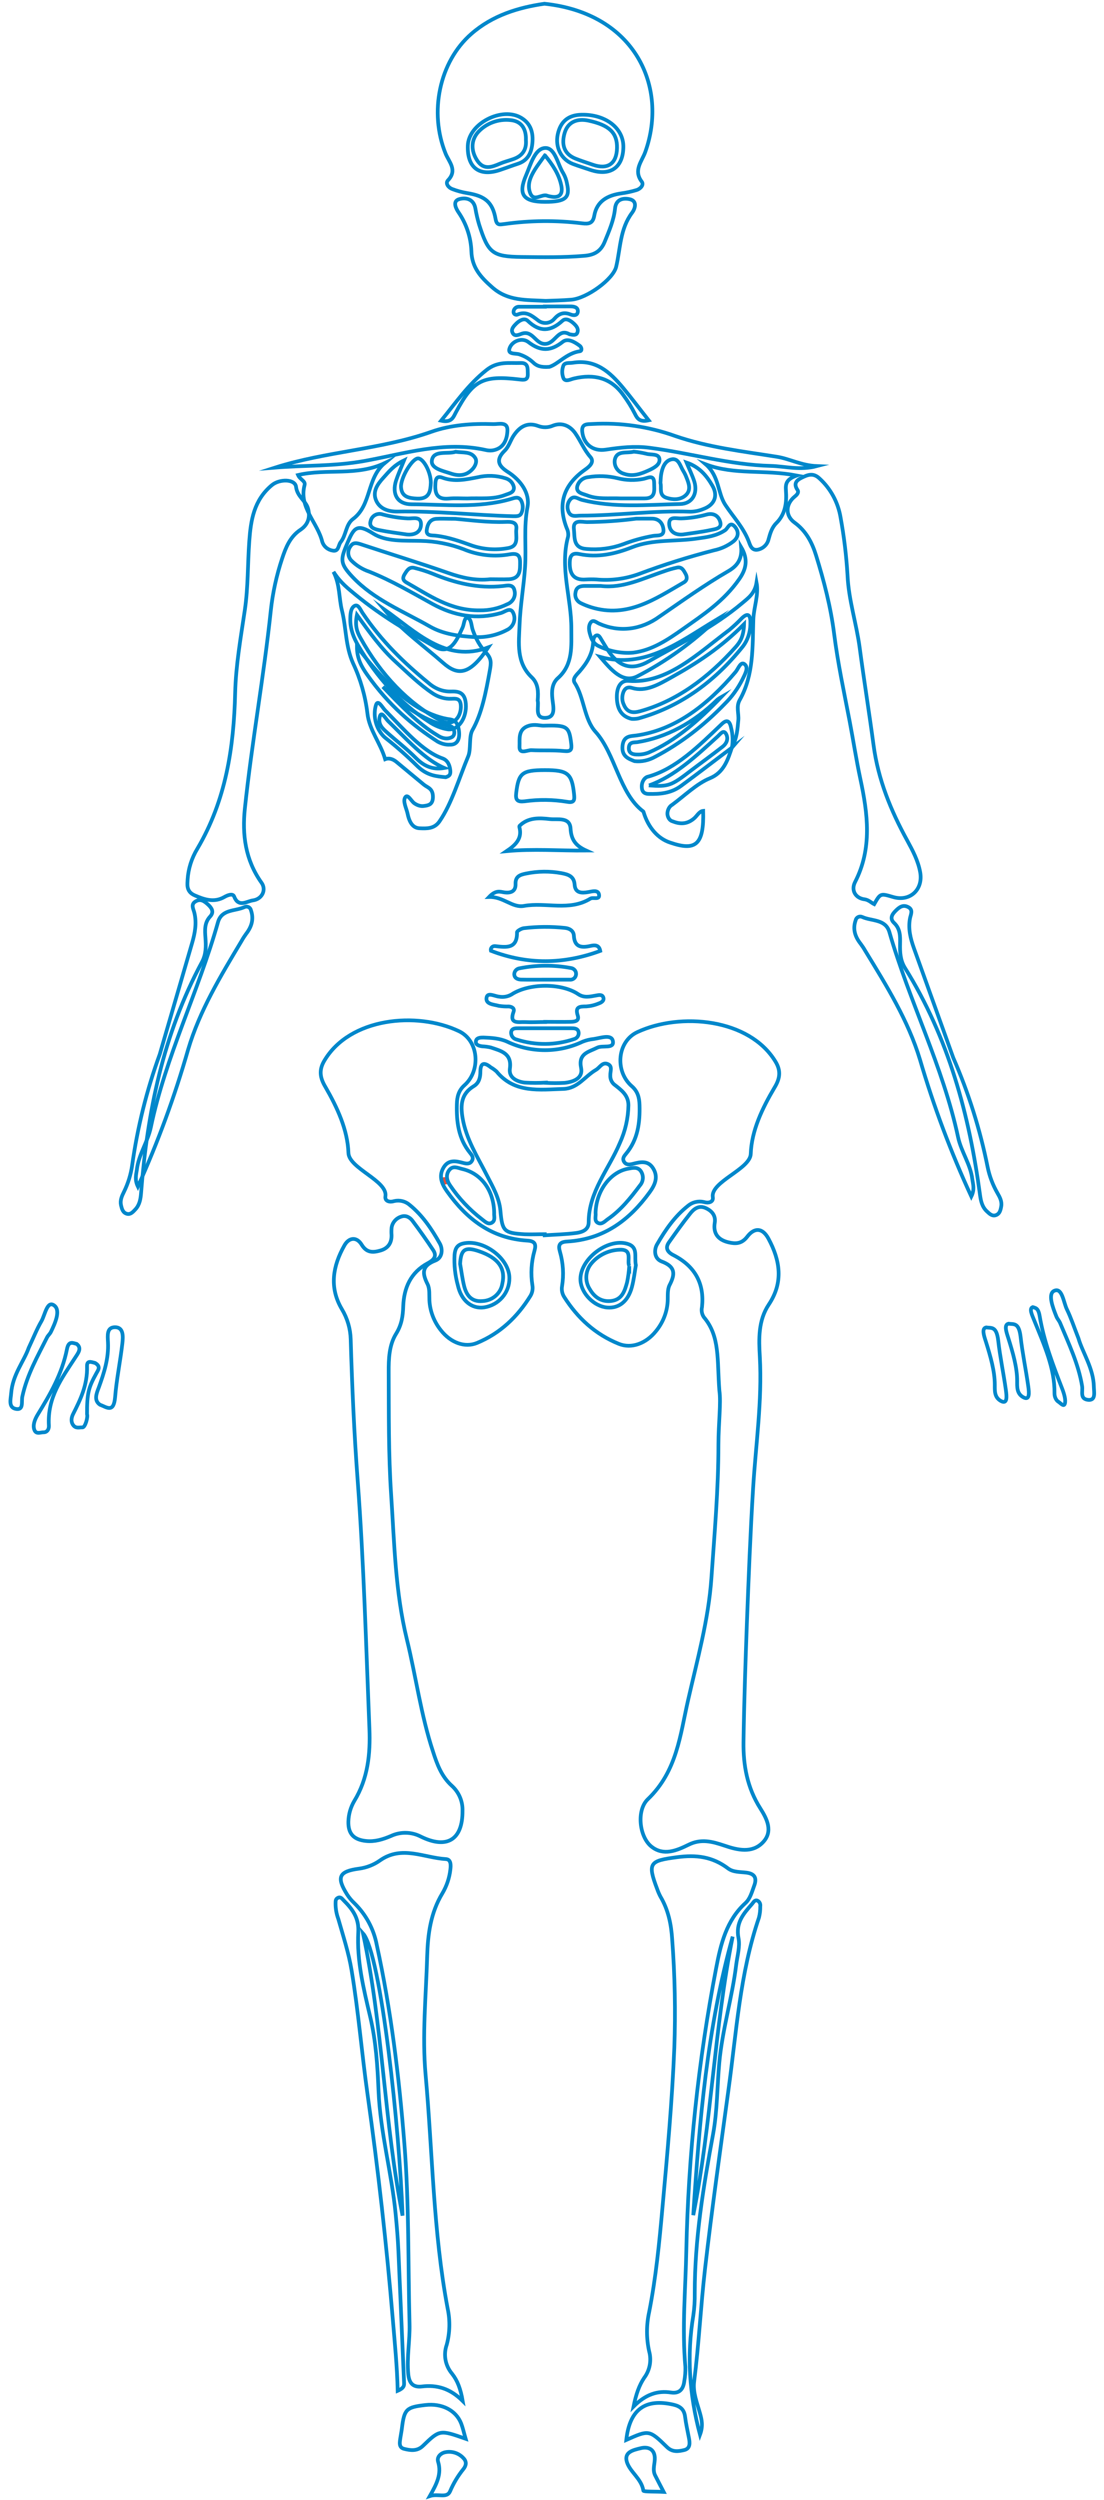 <svg width="296" height="670" viewBox="0 0 296 670" fill="none" xmlns="http://www.w3.org/2000/svg">
<path d="M146.096 54.1C140.289 54.1 138.808 52.144 141.064 46.947C142.268 44.158 143.365 39.847 146.104 39.667C148.843 39.487 149.479 44.008 151.037 46.46C151.53 47.33 151.867 48.276 152.034 49.257C152.886 53.073 151.574 54.1 146.096 54.1ZM146.096 41.639C145.13 43.011 144.217 44.173 143.45 45.388C142.238 47.33 141.279 49.459 142.138 51.709C143.12 54.28 145.275 51.836 146.741 52.458C146.989 52.548 147.246 52.614 147.508 52.653C150.3 53.238 150.983 51.799 150.446 49.527C149.817 46.648 148.183 44.158 146.119 41.646L146.096 41.639Z" stroke="#0087CB" stroke-miterlimit="10"/>
<path d="M119.83 315.754C119.748 315.705 119.666 315.665 119.576 315.617C119.1 315.36 118.526 315.521 118.31 316.075C118.116 316.565 118.355 317.264 118.891 317.377C118.988 317.393 119.077 317.417 119.174 317.433C119.591 317.513 120.016 317.345 120.18 316.903C120.329 316.501 120.217 315.962 119.83 315.754Z" fill="#E64F3C"/>
<path d="M196.32 200.029C197.587 197.882 197.731 195.415 197.957 193.006C198.124 191.202 197.31 189.375 198.342 187.58C202.152 180.806 201.736 173.204 201.982 165.996C202.102 162.699 203.467 159.481 202.844 156.117C202.379 159.044 200.67 160.232 199.017 161.623C191.087 168.273 182.431 172.409 173.972 177.223C169.657 179.698 166.3 178.854 163.449 174.932C162.668 173.858 162.006 172.638 161.283 171.496C160.897 170.881 160.563 170.02 159.788 170.343C159.173 170.617 159.087 171.444 159.04 172.164C158.822 175.461 157.254 177.782 155.416 179.929C154.673 180.794 153.332 181.874 154.102 183.043C156.62 186.886 156.592 192.729 159.659 196.119C165.019 202.038 166.04 212.675 172.466 217.473C172.541 217.53 172.568 217.702 172.61 217.833C173.224 219.817 174.174 221.558 175.393 222.937C176.613 224.316 178.075 225.3 179.678 225.821C186.592 228.206 188.771 226.349 188.531 217.322C187.435 217.428 186.841 218.768 186.007 219.414C184.102 220.996 182.221 220.87 180.341 220.13C179.971 220.04 179.642 219.805 179.393 219.454C179.144 219.104 178.988 218.654 178.944 218.161C178.936 217.658 179.054 217.147 179.279 216.706C179.504 216.265 179.825 215.916 180.194 215.712C183.553 213.255 186.791 210.03 190.318 208.587C194.023 207.072 195.145 203.748 196.351 199.965L196.32 200.029Z" stroke="#0087CB" stroke-miterlimit="10"/>
<path d="M192.874 372.676C193.354 375.964 192.623 381.555 192.622 387.14C192.621 399.136 191.565 411.089 190.732 423.046C189.951 434.147 186.927 444.916 184.466 455.751C182.364 464.945 181.534 474.697 173.692 482.209C170.615 485.149 171.385 492.253 174.629 494.876C177.872 497.499 181.454 495.963 184.591 494.42C187.973 492.725 191.001 493.567 194.161 494.619C197.753 495.854 201.652 496.76 204.513 493.802C207.374 490.844 205.622 487.452 203.853 484.664C200.33 479.107 199.259 473.095 199.345 466.87C199.498 456.281 199.866 445.689 200.249 435.103C200.715 423.009 201.18 410.915 201.921 398.829C202.642 387.094 204.371 375.418 203.721 363.613C203.458 358.922 203.258 353.941 206.123 349.632C210.107 343.661 209.166 337.805 206.046 331.991C204.486 329.081 202.316 328.845 200.308 331.491C198.862 333.356 197.259 333.415 195.325 332.958C192.374 332.267 191.195 330.431 191.633 327.71C191.941 325.799 190.881 324.518 189.179 323.763C187.303 322.925 185.945 324.079 184.962 325.356C183.006 327.811 181.185 330.365 179.387 332.911C178.343 334.358 178.812 335.491 180.497 336.359C186.487 339.402 188.881 344.164 188.216 350.311C187.999 351.235 188.174 352.198 188.706 353.004C193.093 358.172 192.239 364.398 192.874 372.676Z" stroke="#0087CB" stroke-miterlimit="10"/>
<path d="M93.407 488.23C93.337 491.426 94.801 493.043 98.088 493.398C100.486 493.667 102.663 492.975 104.812 492.072C106.065 491.481 107.443 491.187 108.834 491.212C110.225 491.238 111.59 491.584 112.819 492.221C119.88 495.697 124.059 493.036 124.005 485.326C124.048 484.075 123.817 482.83 123.327 481.675C122.837 480.519 122.1 479.479 121.164 478.625C118.389 476.132 117.201 472.885 116.116 469.499C112.856 459.653 111.54 449.401 109.094 439.388C105.976 426.649 105.733 413.577 104.872 400.613C104.144 389.701 104.263 378.67 104.212 367.701C104.196 364.217 104.313 360.513 106.194 357.471C107.676 355.081 108.026 352.773 108.112 350.089C108.294 345.21 110.057 341.041 114.71 338.547C116.209 337.743 117.263 336.733 116.142 335.046C114.385 332.385 112.545 329.777 110.621 327.223C109.959 326.301 108.85 325.615 107.588 326.06C106.918 326.265 106.32 326.649 105.863 327.169C105.405 327.689 105.106 328.325 105 329.003C104.934 329.681 104.927 330.363 104.98 331.043C105.022 333.085 104.083 334.549 102.042 335.143C100.002 335.737 98.321 335.807 96.977 333.602C95.632 331.397 93.57 331.623 92.355 333.764C89.225 339.3 88.224 345.061 91.662 350.871C93.135 353.323 93.949 356.1 94.028 358.943C94.398 371.611 94.957 384.244 95.906 396.899C97.553 419.001 98.153 441.203 99.048 463.333C99.319 470.057 98.654 476.688 94.978 482.701C93.992 484.388 93.453 486.288 93.407 488.23Z" stroke="#0087CB" stroke-miterlimit="10"/>
<path d="M145.981 1C139.154 1.982 132.104 4.052 126.373 9.075C117.774 16.573 114.997 30.13 119.469 41.159C120.374 43.409 122.729 45.591 120.113 48.32C119.346 49.137 120.213 50.284 121.256 50.667C122.552 51.163 123.896 51.528 125.269 51.754C129.987 52.504 132.081 54.153 132.871 58.682C133.186 60.474 133.991 60.182 135.172 60.047C142.103 59.066 149.137 59.003 156.085 59.859C157.849 60.069 158.961 59.904 159.33 57.82C160.005 53.913 162.889 52.339 166.618 51.821C168.001 51.633 169.365 51.334 170.699 50.929C171.765 50.592 172.701 49.505 172.057 48.68C169.755 45.621 172.103 43.274 173.016 40.702C179.191 23.366 170.361 3.587 145.981 1Z" stroke="#0087CB" stroke-miterlimit="10"/>
<path d="M105.686 321.906C106.405 321.738 107.155 321.742 107.872 321.917C108.589 322.092 109.252 322.433 109.806 322.911C113.304 325.738 115.751 329.419 117.899 333.236C118.758 334.735 118.666 337.097 116.71 337.847C113.081 339.242 113.143 341.206 114.631 344.153C115.26 345.405 115.061 347.085 115.137 348.569C115.304 351.465 116.375 354.242 118.206 356.525C120.822 359.869 124.627 361.278 127.903 359.921C134.109 357.349 138.719 352.948 142.187 347.355C142.72 346.491 142.919 345.47 142.747 344.475C142.26 341.377 142.451 338.214 143.307 335.193C143.775 333.543 143.483 332.614 141.443 332.501C131.815 331.939 125.11 326.72 119.855 319.305C118.498 317.385 117.554 315.316 118.866 313.014C120.178 310.712 122.18 311.132 124.236 311.687C125.11 311.919 126.062 312.031 126.583 311.034C127.013 310.232 126.522 309.595 126.039 309.002C122.893 305.148 122.364 300.62 122.494 295.911C122.54 293.976 122.947 292.274 124.52 290.872C129.007 286.883 128.355 278.875 123.039 276.364C111.839 271.025 93.727 272.682 86.915 284.356C85.481 286.816 85.787 288.855 87.237 291.292C90.428 296.818 93.213 302.817 93.42 309.002C93.566 313.156 103.983 316.463 103.339 320.617C103.116 322.004 104.566 322.281 105.686 321.906Z" stroke="#0087CB" stroke-miterlimit="10"/>
<path d="M188.708 322.148C187.971 321.98 187.202 321.984 186.467 322.159C185.731 322.333 185.051 322.675 184.483 323.153C180.894 325.98 178.384 329.662 176.181 333.479C175.299 334.979 175.394 337.341 177.401 338.091C181.123 339.486 181.06 341.451 179.533 344.398C178.888 345.65 179.092 347.33 179.014 348.815C178.843 351.711 177.744 354.488 175.866 356.771C173.183 360.116 169.28 361.526 165.92 360.169C159.554 357.596 154.824 353.194 151.268 347.6C150.721 346.737 150.517 345.715 150.693 344.72C151.192 341.622 150.997 338.458 150.119 335.437C149.639 333.787 149.938 332.857 152.031 332.744C161.906 332.182 168.784 326.963 174.174 319.546C175.567 317.626 176.535 315.557 175.189 313.254C173.844 310.952 171.79 311.372 169.681 311.927C168.784 312.159 167.808 312.272 167.273 311.275C166.832 310.472 167.336 309.835 167.832 309.242C171.058 305.388 171.601 300.858 171.467 296.149C171.42 294.214 171.003 292.512 169.39 291.11C164.787 287.12 165.455 279.111 170.909 276.599C182.397 271.259 200.975 272.917 207.963 284.593C209.434 287.053 209.12 289.092 207.632 291.53C204.359 297.056 201.502 303.056 201.29 309.242C201.14 313.397 190.455 316.704 191.116 320.858C191.344 322.246 189.857 322.523 188.708 322.148Z" stroke="#0087CB" stroke-miterlimit="10"/>
<path d="M169.863 644.976C173.092 641.718 176.274 640.666 179.874 641.213C182.178 641.566 183.215 640.342 183.477 638.131C183.702 636.889 183.796 635.626 183.76 634.363C182.83 623.924 183.808 613.488 184.015 603.078C184.551 577.68 187.227 552.38 192.011 527.477C193.238 521.029 194.763 514.686 199.832 510.074C201.111 508.914 201.579 507.127 202.18 505.468C203.08 503.165 202.179 502.126 200.064 501.88C198.395 501.677 196.575 501.792 195.199 500.755C191.007 497.588 186.664 497.054 181.487 497.752C174.247 498.721 173.507 499.209 176.194 506.271C176.438 506.982 176.738 507.67 177.09 508.33C179.172 511.848 179.966 515.709 180.224 519.812C180.95 529.458 181.141 539.141 180.796 548.812C180.214 563.152 178.915 577.399 177.616 591.662C176.775 601.03 175.868 610.411 174.045 619.667C173.286 623.12 173.286 626.709 174.043 630.162C174.378 631.373 174.433 632.651 174.202 633.889C173.971 635.127 173.462 636.289 172.717 637.278C171.376 639.29 170.546 641.627 169.863 644.976Z" stroke="#0087CB" stroke-miterlimit="10"/>
<path d="M124.054 643.487C123.497 640.247 122.661 638.018 121.182 636.152C120.293 635.087 119.697 633.817 119.45 632.464C119.203 631.111 119.314 629.718 119.772 628.418C120.623 625.256 120.711 621.944 120.028 618.743C116.12 598.046 116.002 577.017 114.116 556.14C113.157 545.544 114.224 534.94 114.531 524.334C114.705 518.396 115.445 512.654 118.624 507.41C119.777 505.456 120.502 503.288 120.751 501.046C120.889 499.924 120.96 498.34 119.561 498.257C113.697 497.923 107.763 494.501 101.92 498.593C100.26 499.779 98.324 500.544 96.287 500.818C90.858 501.531 90.141 503.102 93.078 507.766C93.626 508.61 94.276 509.386 95.014 510.078C98.106 513.102 100.192 516.969 100.998 521.171C104.852 538.787 107 556.62 108.422 574.554C109.7 590.624 109.391 606.736 109.803 622.83C109.927 627.327 109.021 631.784 109.468 636.34C109.699 638.584 110.617 639.887 113.081 639.605C117.127 639.116 120.638 640.089 124.054 643.487Z" stroke="#0087CB" stroke-miterlimit="10"/>
<path d="M50.3 235.749C50.276 236.855 49.8 238.915 52.172 239.953C54.739 241.081 57.416 241.999 60.176 240.395C61.011 239.908 62.425 239.367 62.767 240.257C63.961 243.327 66.109 241.55 67.816 241.308C68.379 241.236 68.911 241.036 69.362 240.727C69.814 240.418 70.17 240.009 70.4 239.538C70.629 239.068 70.723 238.55 70.674 238.034C70.625 237.517 70.433 237.018 70.118 236.582C65.742 230.422 64.92 223.671 65.652 216.7C67.522 198.922 70.742 181.307 72.619 163.523C73.13 158.831 74.142 154.204 75.64 149.705C76.609 146.765 77.753 143.842 80.562 141.982C82.893 140.417 83.155 138.208 82.562 136.205C81.969 134.202 79.692 133.119 79.374 130.472C79.118 128.358 74.965 128.295 72.886 130.031C68.043 134.052 67.238 139.47 66.839 145.014C66.39 151.175 66.546 157.362 65.642 163.5C64.551 170.882 63.23 178.297 63.048 185.732C62.69 200.355 60.575 214.474 52.916 227.463C51.372 230.003 50.478 232.834 50.3 235.749V235.749Z" stroke="#0087CB" stroke-miterlimit="10"/>
<path d="M234.383 242.328C236.05 239.406 236.05 239.406 239.416 240.398C243.921 241.754 247.551 238.473 246.721 233.788C246.168 230.686 244.71 227.957 243.239 225.253C238.849 217.265 235.442 208.932 234.22 199.759C233.059 191.05 231.658 182.375 230.499 173.636C229.629 167.097 227.523 160.776 227.233 154.166C226.927 148.985 226.308 143.826 225.377 138.717C224.706 134.641 222.687 130.917 219.667 128.186C217.968 126.612 216.461 127.293 214.902 128.061C213.568 128.724 212.683 129.589 213.82 131.317C214.253 131.964 213.706 132.581 213.119 133.046C210.619 135.057 210.466 138.199 213.043 140.066C216.102 142.283 217.732 145.4 218.798 148.852C220.923 155.715 222.737 162.683 223.635 169.818C224.632 177.757 226.322 185.566 227.823 193.397C228.794 198.492 229.577 203.626 230.662 208.699C232.676 218.104 233.888 227.411 229.256 236.396C228.109 238.631 229.384 240.788 231.914 241.044C232.97 241.239 233.572 241.928 234.383 242.328Z" stroke="#0087CB" stroke-miterlimit="10"/>
<path d="M146.051 330.777V331.069C148.843 330.882 151.659 330.814 154.428 330.462C156.085 330.252 157.842 329.637 157.834 327.553C157.834 319.41 163.25 313.352 166.188 306.341C167.645 303.155 168.428 299.715 168.49 296.226C168.49 293.437 166.495 292.087 164.608 290.595C164.281 290.294 164.024 289.926 163.856 289.519C163.688 289.111 163.612 288.672 163.634 288.233C163.572 287.176 164.316 285.789 162.982 285.189C161.509 284.529 160.818 286.134 159.783 286.734C156.867 288.413 154.904 291.727 151.099 291.84C144.655 292.027 137.934 293.069 133.124 287.161C132.653 286.743 132.139 286.374 131.59 286.059C129.925 284.702 128.821 284.709 128.798 287.169C128.798 288.751 128.468 290.228 127.033 291.097C123.627 293.159 123.443 296.174 124.018 299.6C124.97 305.284 128.054 310.097 130.601 315.099C132.135 318.098 133.861 321.037 134.168 324.471C134.659 329.982 135.096 330.47 140.681 330.799C142.468 330.867 144.263 330.777 146.051 330.777Z" stroke="#0087CB" stroke-miterlimit="10"/>
<path d="M89.409 153.246C91.186 156.739 90.842 160.29 91.68 163.612C92.859 168.35 92.597 173.161 94.678 177.8C96.642 181.96 97.968 186.6 98.511 191.211C98.999 195.648 102.021 199.139 103.268 203.471C104.217 203.088 105.333 203.374 106.377 204.266C108.804 206.275 111.228 208.311 113.656 210.302C114.641 211.11 116.099 211.277 116.077 213.63C116.059 215.685 114.806 215.851 113.698 216.005C112.859 216.143 111.944 215.887 111.056 215.265C110.235 214.674 109.296 212.634 108.627 213.717C107.958 214.8 108.977 216.629 109.291 218.124C109.815 220.691 110.88 221.912 112.459 221.983C114.473 222.071 116.458 222.15 117.849 220.122C121.161 215.283 123.059 208.614 125.534 202.701C126.323 200.835 125.683 197.415 126.659 195.698C129.158 191.331 130.271 185.587 131.325 179.723C131.691 177.674 131.849 176.485 130.227 174.854C128.804 173.338 127.6 171.269 126.781 168.932C126.355 167.782 126.42 165.941 125.44 165.619C124.461 165.296 124.461 167.246 124.032 168.184C122.342 171.908 120.63 175.665 116.558 173.324C109.491 169.262 102.421 165.211 95.507 159.537C93.461 157.832 91.32 156.261 89.409 153.246Z" stroke="#0087CB" stroke-miterlimit="10"/>
<path d="M144.164 187.76C144.555 189.365 143.243 192.461 146.181 192.394C149.119 192.326 148.337 189.395 148.114 187.355C147.892 185.316 147.961 183.179 149.587 181.739C153.73 178.073 153.162 172.967 153.185 168.543C153.231 160.295 150.025 152.19 152.318 143.799C152.423 143.049 152.3 142.285 151.966 141.602C149.419 135.102 151.091 129.928 156.883 125.857C157.957 125.107 159.499 123.855 158.302 122.49C156.591 120.548 155.694 118.216 154.282 116.177C152.978 114.272 150.846 113.095 148.299 114.055C147.67 114.335 146.99 114.489 146.3 114.507C145.609 114.525 144.922 114.407 144.279 114.16C141.21 113.027 139.139 114.535 137.582 116.956C136.814 118.216 136.354 119.806 135.28 120.825C132.81 123.255 133.662 124.904 136.162 126.486C139.638 128.698 142.131 132.23 141.433 135.859C140.374 141.325 141.133 146.641 140.781 151.95C140.435 157.086 139.492 162.349 139.3 167.515C139.116 172.284 138.356 177.555 142.583 181.544C144.325 183.224 144.355 185.421 144.164 187.76Z" stroke="#0087CB" stroke-miterlimit="10"/>
<path d="M131.452 155.241C133.109 155.241 134.774 155.309 136.431 155.241C139.614 155.076 139.43 152.692 139.438 150.577C139.438 148.021 137.766 148.38 135.978 148.673C132.035 149.251 128.006 148.744 124.341 147.211C120.649 145.797 116.729 145.035 112.764 144.961C108.43 144.849 103.559 145.239 100.045 142.997C95.703 140.215 94.882 141.497 93.21 145.389C91.284 149.888 91.016 150.915 94.514 154.626C100.298 160.76 108.1 163.804 115.227 167.89C118.909 169.997 122.983 170.47 126.995 170.725C130.08 170.934 133.163 170.284 135.886 168.85C136.72 168.471 137.37 167.789 137.698 166.949C138.026 166.109 138.006 165.177 137.643 164.351C136.929 162.567 135.41 163.976 134.359 164.284C127.823 166.181 121.732 165.034 115.948 161.854C110.386 158.795 104.917 155.564 98.979 153.202C97.16 152.588 95.516 151.56 94.184 150.203C93.704 149.689 93.422 149.028 93.385 148.333C93.349 147.638 93.561 146.952 93.985 146.394C94.668 145.366 95.519 145.471 96.662 145.839C104.51 148.44 112.435 150.855 120.236 153.584C123.896 154.866 127.57 155.684 131.452 155.241Z" stroke="#0087CB" stroke-miterlimit="10"/>
<path d="M146.312 80.636C148.352 80.546 150.784 80.524 153.216 80.314C157.32 79.962 164.424 74.87 165.214 71.459C166.365 66.555 166.211 61.337 169.502 56.973C170.216 56.028 171.037 53.816 168.735 53.366C167.078 53.044 165.137 53.366 164.899 55.9C164.577 59.035 163.311 61.899 162.122 64.816C161.094 67.32 159.399 68.355 156.614 68.564C151.037 69.044 145.452 68.932 139.891 68.872C131.966 68.782 130.907 67.8 128.46 60.182C128.034 58.746 127.696 57.286 127.448 55.81C126.98 53.284 124.839 52.856 123.098 53.381C121.195 53.951 122.331 56.013 122.921 56.883C125.048 59.984 126.248 63.604 126.389 67.335C126.504 71.601 128.798 74.218 131.943 76.977C136.17 80.741 141.034 80.344 146.312 80.636Z" stroke="#0087CB" stroke-miterlimit="10"/>
<path d="M187.681 652.534C188.562 650.162 188.148 648.487 187.677 646.78C186.911 644.009 185.743 641.204 186.105 638.317C187.394 628.22 187.879 618.034 189.045 607.939C190.882 591.977 193.141 576.063 195.307 560.146C197.458 544.606 198.384 528.882 203.492 513.928C203.741 512.947 203.857 511.934 203.838 510.919C203.894 510.605 203.846 510.279 203.701 509.998C203.557 509.716 203.325 509.495 203.043 509.371C202.333 509.135 202.031 509.84 201.631 510.291C199.365 512.874 197.178 515.309 198.01 519.467C198.446 521.687 197.689 524.186 197.391 526.554C196.312 535.405 193.652 543.966 192.852 552.868C192.276 559.246 192.329 565.744 191.182 571.998C188.579 586.097 186.264 600.185 186.269 614.597C186.306 616.616 186.176 618.634 185.88 620.629C184.133 631.204 184.789 641.638 187.681 652.534Z" stroke="#0087CB" stroke-miterlimit="10"/>
<path d="M106.627 640.757C108.485 639.958 108.357 639.212 108.329 638.462C107.839 626.774 107.339 615.089 106.828 603.406C106.682 600.042 106.397 596.667 106.075 593.337C105.004 582.287 101.961 571.543 101.493 560.372C101.218 553.719 100.81 546.994 99.215 540.345C97.478 532.98 95.636 525.438 96.063 517.798C96.266 514.043 94.521 511.696 92.162 509.342C91.72 508.911 91.365 508.268 90.608 508.633C89.85 508.998 90.007 509.662 89.97 510.27C89.98 511.64 90.228 512.997 90.702 514.286C92.001 518.85 93.493 523.401 94.265 528.054C96.105 539.129 96.996 550.342 98.56 561.439C101.382 581.457 103.635 601.525 105.319 621.642C105.836 627.877 106.476 634.146 106.627 640.757Z" stroke="#0087CB" stroke-miterlimit="10"/>
<path d="M260.426 320.677C261.364 318.769 260.886 317.437 260.703 316.115C260.242 312.074 257.711 308.689 256.876 304.783C252.823 285.792 243.802 268.384 238.465 249.821C237.445 246.28 233.752 246.915 231.215 245.773C231.041 245.687 230.849 245.641 230.654 245.64C230.459 245.639 230.267 245.682 230.092 245.766C229.918 245.85 229.766 245.972 229.648 246.124C229.531 246.275 229.451 246.451 229.415 246.639C228.582 248.997 229.242 251.038 230.744 252.937C231.197 253.542 231.611 254.174 231.984 254.829C237.691 264.164 243.498 273.504 246.663 283.988C250.339 296.523 254.938 308.785 260.426 320.677V320.677Z" stroke="#0087CB" stroke-miterlimit="10"/>
<path d="M36.972 318.017C36.055 316.109 36.523 314.777 36.701 313.455C37.152 309.414 39.627 306.029 40.443 302.123C44.406 283.131 53.225 265.724 58.443 247.161C59.441 243.62 63.051 244.254 65.532 243.113C65.702 243.027 65.89 242.981 66.08 242.98C66.27 242.979 66.459 243.022 66.629 243.106C66.8 243.19 66.948 243.312 67.063 243.464C67.178 243.615 67.256 243.791 67.291 243.978C68.106 246.336 67.46 248.378 65.992 250.277C65.549 250.882 65.144 251.514 64.78 252.169C59.2 261.504 53.523 270.844 50.428 281.328C46.834 293.863 42.337 306.125 36.972 318.017V318.017Z" stroke="#0087CB" stroke-miterlimit="10"/>
<path d="M213.628 127.446C204.837 125.766 196.95 127.378 189.218 124.447C192.861 127.603 192.394 132.17 194.472 135.319C196.551 138.468 199.267 141.317 200.709 145.006C201.101 146.004 201.476 147.683 203.233 147.308C203.927 147.155 204.561 146.812 205.062 146.319C205.564 145.827 205.911 145.205 206.064 144.526C206.501 142.959 206.923 141.4 208.158 140.185C210.621 137.763 210.958 134.547 210.721 131.502C210.575 129.575 210.866 128.436 213.628 127.446Z" stroke="#0087CB" stroke-miterlimit="10"/>
<path d="M79.907 127.311C80.429 128.548 81.956 128.901 81.664 129.988C80.061 136.039 85.185 140.05 86.413 145.239C86.614 145.843 86.981 146.38 87.476 146.792C87.97 147.203 88.571 147.473 89.213 147.571C90.824 147.886 90.678 146.161 91.315 145.321C92.849 143.447 92.665 140.583 94.644 139.098C99.684 135.349 98.25 128.203 103.16 124.102C95.68 127.694 87.679 125.512 79.907 127.311Z" stroke="#0087CB" stroke-miterlimit="10"/>
<path d="M159.89 155.301C163.792 155.661 167.727 155.148 171.397 153.802C177.949 151.345 184.633 149.24 191.419 147.496C193.314 147.103 195.091 146.29 196.613 145.119C198.047 143.957 198.147 142.472 197.035 141.168C195.662 139.586 195.201 141.573 194.434 142.09C192.133 143.657 189.517 143.979 186.855 144.339C181.071 145.194 175.049 144.474 169.487 146.664C164.884 148.478 160.235 149.505 155.302 148.486C153.308 148.073 152.801 149.041 152.763 150.698C152.694 153.629 153.63 155.579 157.136 155.309C158.053 155.258 158.972 155.255 159.89 155.301Z" stroke="#0087CB" stroke-miterlimit="10"/>
<path d="M198.722 146.632C199.035 150.16 197.332 151.871 195.248 153.079C188.926 156.748 182.875 161.07 176.775 165.268C174.354 167.032 171.661 168.114 168.882 168.439C166.102 168.765 163.299 168.327 160.664 167.156C159.865 166.821 158.872 165.745 158.184 167.156C157.67 168.179 158.003 169.431 158.371 170.551C158.565 171.173 158.865 171.733 159.25 172.191C159.634 172.648 160.093 172.992 160.595 173.197C163.516 174.588 166.638 175.175 169.751 174.917C174.774 174.318 179.026 171.469 183.264 168.47C188.62 164.677 194.088 161.132 198.25 155.134C200.098 152.471 200.632 149.878 198.722 146.632Z" stroke="#0087CB" stroke-miterlimit="10"/>
<path d="M255.588 283.5C252.076 273.722 248.563 263.944 245.051 254.166C244.112 251.552 243.451 248.898 243.988 246.1C244.198 245.035 244.911 243.831 243.477 243.094C242.043 242.357 241.039 243.199 240.113 244.125C239.188 245.052 238.469 246.171 239.724 247.358C241.395 248.937 241.368 250.918 241.326 252.927C241.277 255.186 241.365 257.374 242.646 259.427C254.331 278.148 259.877 298.786 262.76 320.258C262.984 321.899 263.323 323.477 264.609 324.662C265.24 325.243 265.942 325.998 266.931 325.702C268.058 325.359 268.271 324.301 268.448 323.303C268.673 321.986 268.077 320.869 267.44 319.773C266.186 317.588 265.293 315.225 264.794 312.77C262.781 302.729 259.695 292.919 255.588 283.5V283.5Z" stroke="#0087CB" stroke-miterlimit="10"/>
<path d="M42.824 282.577C45.719 272.626 48.614 262.675 51.508 252.724C52.282 250.064 52.782 247.379 52.105 244.614C51.842 243.561 51.081 242.397 52.44 241.585C53.8 240.772 54.826 241.559 55.78 242.435C56.734 243.31 57.497 244.389 56.337 245.642C54.792 247.308 54.927 249.284 55.077 251.288C55.248 253.541 55.282 255.731 54.143 257.849C43.759 277.166 39.472 298.069 37.831 319.663C37.702 321.314 37.456 322.907 36.266 324.159C35.682 324.773 35.038 325.565 34.056 325.322C32.937 325.039 32.672 323.994 32.444 323.007C32.152 321.704 32.673 320.557 33.235 319.429C34.34 317.18 35.083 314.772 35.435 312.294C36.853 302.162 39.329 292.201 42.824 282.577V282.577Z" stroke="#0087CB" stroke-miterlimit="10"/>
<path d="M219.021 124.919C214.763 124.739 211.733 122.955 208.281 122.415C199.121 120.968 189.87 119.91 181.017 116.851C173.933 114.315 166.394 113.218 158.862 113.627C157.489 113.717 155.893 113.47 156.108 115.682C156.43 119.011 158.954 121.035 162.375 120.518C166.28 119.933 170.116 119.498 174.136 120.008C185.014 121.403 195.616 124.604 206.67 124.867C210.559 124.972 214.434 126.126 219.021 124.919Z" stroke="#0087CB" stroke-miterlimit="10"/>
<path d="M73.732 125.324C81.71 124.68 89.642 125.002 97.689 123.547C108.345 121.628 119.054 118.119 130.209 120.601C130.829 120.759 131.476 120.794 132.111 120.706C135.111 120.196 135.947 117.751 136.047 115.457C136.192 112.893 133.745 113.71 132.265 113.665C126.618 113.478 120.919 113.86 115.625 115.735C102.032 120.518 87.448 120.961 73.732 125.324Z" stroke="#0087CB" stroke-miterlimit="10"/>
<path d="M146.365 290.153V290.22C148.021 290.303 149.68 290.303 151.336 290.22C153.798 289.973 156.361 288.968 155.801 286.216C154.995 282.31 157.826 281.958 160.112 280.795C161.562 280.046 164.761 281.238 164.316 278.988C163.94 277.091 161.002 278.201 159.168 278.464C158.159 278.562 157.17 278.802 156.23 279.176C153.074 280.676 149.61 281.456 146.1 281.456C142.59 281.456 139.126 280.676 135.97 279.176C133.976 278.269 131.774 278.156 129.626 278.066C128.859 278.066 127.601 278.066 127.585 279.243C127.585 280.091 128.506 280.323 129.288 280.428C130.064 280.459 130.834 280.561 131.59 280.735C134.344 281.673 137.29 282.288 136.707 286.396C136.369 288.803 138.509 289.875 140.657 290.145C142.558 290.263 144.464 290.266 146.365 290.153Z" stroke="#0087CB" stroke-miterlimit="10"/>
<path d="M146.181 273.905V273.86C148.482 273.86 150.784 273.912 153.085 273.86C154.098 273.822 155.386 273.665 154.903 272.18C154.136 269.818 155.394 269.728 157.205 269.728C158.349 269.65 159.472 269.384 160.526 268.941C161.217 268.701 162.061 268.229 161.761 267.329C161.462 266.429 160.488 266.684 159.782 266.812C158.141 267.112 156.56 267.494 154.995 266.429C150.523 263.43 141.777 263.468 137.121 266.549C136.123 267.116 134.95 267.315 133.814 267.112C132.648 267.022 130.746 265.867 130.462 267.336C130.101 269.188 132.395 269.196 133.776 269.586C134.651 269.718 135.537 269.771 136.423 269.743C137.305 269.811 138.018 270.276 137.688 271.175C136.453 274.602 139.085 273.837 140.803 273.927C142.521 274.017 144.393 273.905 146.181 273.905Z" stroke="#0087CB" stroke-miterlimit="10"/>
<path d="M161.071 157.041C159.583 157.041 158.179 157.041 156.783 157.041C155.54 157.041 154.481 157.363 154.305 158.803C154.179 159.357 154.246 159.936 154.497 160.449C154.747 160.961 155.165 161.377 155.686 161.629C156.593 162.075 157.534 162.451 158.501 162.754C168.251 165.753 175.7 160.505 183.356 156.081C184.285 155.541 184.285 154.649 183.801 153.779C183.318 152.909 182.835 151.874 181.577 152.107C180.335 152.373 179.115 152.727 177.925 153.164C172.402 154.994 167.108 157.753 161.071 157.041Z" stroke="#0087CB" stroke-miterlimit="10"/>
<path d="M128.682 163.579C131.213 163.618 133.715 163.06 135.978 161.952C136.706 161.684 137.309 161.164 137.672 160.492C138.036 159.819 138.134 159.039 137.949 158.3C137.619 156.471 135.955 156.936 134.881 157.056C128.199 157.805 121.97 156.246 115.894 153.719C114.355 153.117 112.776 152.616 111.168 152.219C109.726 151.829 109.128 152.894 108.514 153.861C107.9 154.829 107.969 155.518 108.974 156.111C114.989 159.485 120.704 163.706 128.682 163.579Z" stroke="#0087CB" stroke-miterlimit="10"/>
<path d="M160.94 254.852C160.634 253.278 159.56 253.225 158.34 253.51C155.893 254.065 154.021 253.877 153.86 250.751C153.791 249.469 152.701 248.816 151.482 248.696C147.809 248.303 144.102 248.325 140.435 248.764C139.76 248.854 138.609 249.514 138.617 249.873C138.709 254.372 135.724 253.9 132.702 253.562C132.538 253.549 132.374 253.574 132.222 253.635C132.07 253.697 131.936 253.793 131.83 253.915C131.724 254.038 131.65 254.184 131.613 254.34C131.577 254.497 131.579 254.659 131.62 254.815C141.378 258.579 151.129 258.466 160.94 254.852Z" stroke="#0087CB" stroke-miterlimit="10"/>
<path d="M131.115 240.404C134.95 240.276 137.336 243.358 140.458 242.803C146.365 241.738 152.671 244.303 158.279 240.846C159.046 240.389 160.811 241.281 160.619 239.834C160.427 238.387 158.816 238.904 157.734 239.084C155.924 239.399 154.221 239.369 154.067 237.112C153.914 234.855 152.403 234.368 150.523 234.015C147.389 233.443 144.169 233.478 141.049 234.12C139.4 234.443 138.157 234.908 138.226 236.91C138.295 238.912 136.952 239.414 135.157 239.159C134.068 238.994 132.94 238.477 131.115 240.404Z" stroke="#0087CB" stroke-miterlimit="10"/>
<path d="M184.07 123.967C184.776 125.669 185.604 127.334 186.164 129.088C187.116 132.238 185.627 135.034 182.329 135.087C173.56 135.274 164.684 136.167 156.039 133.985C155.003 133.722 153.898 132.665 152.893 133.865C152.523 134.302 152.282 134.83 152.194 135.391C152.106 135.952 152.176 136.526 152.395 137.051C153.031 138.716 154.466 138.191 155.67 138.191C165.505 138.191 175.294 136.774 185.152 137.141C186.301 137.123 187.437 136.888 188.496 136.451C191.527 135.372 192.601 132.957 191.02 130.206C189.44 127.454 187.491 125.122 184.07 123.967Z" stroke="#0087CB" stroke-miterlimit="10"/>
<path d="M107.93 593.814C107.197 571.331 102.162 523.579 97.332 518.17C102.663 542.932 102.94 568.33 107.93 593.814Z" stroke="#0087CB" stroke-miterlimit="10"/>
<path d="M196.444 519.026C189.606 543.43 187.521 568.53 185.873 593.688C190.8 569.01 191.482 543.688 196.444 519.026Z" stroke="#0087CB" stroke-miterlimit="10"/>
<path d="M108.345 123.375C105.522 124.739 104.234 126.464 102.799 128.031C101.203 129.785 99.823 131.727 100.835 134.104C101.848 136.481 104.318 137.148 106.596 137.103C116.968 136.916 127.309 138.086 137.612 138.356C138.548 138.356 139.476 138.423 139.852 137.396C140.074 136.872 140.176 136.308 140.151 135.742C140.126 135.176 139.974 134.622 139.706 134.119C139.031 132.979 137.973 133.444 136.975 133.737C128.214 136.301 119.216 135.169 110.325 135.154C106.543 135.154 105.039 132.41 106.182 128.826C106.704 127.213 107.44 125.624 108.345 123.375Z" stroke="#0087CB" stroke-miterlimit="10"/>
<path d="M122.1 139.053C119.714 139.053 118.31 138.956 116.922 139.053C115.211 139.203 114.62 140.598 114.429 141.947C114.145 143.739 115.848 143.447 116.799 143.567C120.259 143.942 123.458 145.126 126.672 146.266C129.7 147.259 132.936 147.483 136.077 146.918C139.361 146.424 138.187 143.687 138.433 141.827C138.709 139.803 136.952 139.833 135.548 139.878C130.707 140.05 125.921 139.376 122.1 139.053Z" stroke="#0087CB" stroke-miterlimit="10"/>
<path d="M170.568 139.008C166.193 139.577 161.787 139.882 157.374 139.923C155.962 139.923 153.538 139.113 153.875 141.88C154.136 144.017 153.569 146.896 157.281 147.128C160.59 147.428 163.925 146.998 167.04 145.869C169.655 144.86 172.366 144.107 175.133 143.619C176.199 143.424 178.102 143.859 177.879 141.895C177.71 140.343 176.813 139.061 174.926 139.001C173.767 138.978 172.617 139.008 170.568 139.008Z" stroke="#0087CB" stroke-miterlimit="10"/>
<path d="M167.92 653.929C173.981 651.238 174.058 651.17 178.829 655.841C180.31 657.289 181.936 656.989 183.432 656.644C185.173 656.239 184.966 654.612 184.675 653.21C184.33 651.38 183.908 649.551 183.678 647.699C183.447 645.847 182.496 644.939 180.609 644.489C173.022 642.727 168.818 645.689 167.92 653.929Z" stroke="#0087CB" stroke-miterlimit="10"/>
<path d="M124.848 653.614C124.361 651.94 124.099 650.704 123.649 649.529C122.275 645.984 118.491 644.059 114.046 644.574C108.893 645.163 108.386 645.676 107.745 650.893C107.648 651.694 107.472 652.49 107.36 653.291C107.201 654.434 106.799 655.916 108.325 656.312C109.97 656.733 111.825 657.031 113.379 655.538C117.893 651.162 117.941 651.196 124.848 653.614Z" stroke="#0087CB" stroke-miterlimit="10"/>
<path d="M157.166 227.957C154.397 226.705 153.139 225.078 152.978 222.086C152.801 218.854 149.457 219.754 147.47 219.529C144.67 219.207 141.632 219.019 139.315 221.321C139.281 221.376 139.259 221.437 139.25 221.5C139.24 221.563 139.244 221.627 139.261 221.689C140.028 224.613 138.44 226.345 135.824 228.115C143.005 227.447 149.978 228.025 157.166 227.957Z" stroke="#0087CB" stroke-miterlimit="10"/>
<path d="M146.074 206.4C139.937 206.4 139.039 207.202 138.402 212.511C138.172 214.4 138.686 214.985 140.627 214.76C144.411 214.233 148.256 214.276 152.027 214.888C154.044 215.27 154.075 214.348 153.914 212.841C153.331 207.292 152.272 206.385 146.074 206.4Z" stroke="#0087CB" stroke-miterlimit="10"/>
<path d="M125.269 133.595C128.69 133.415 132.173 133.947 135.472 132.643C136.477 132.245 137.919 132.043 137.773 130.566C137.664 130.007 137.398 129.489 137.005 129.07C136.612 128.65 136.108 128.345 135.548 128.189C133.109 127.414 130.497 127.323 128.007 127.926C124.847 128.541 121.778 129.186 118.625 128.024C117.26 127.521 116.83 128.181 116.746 129.448C116.569 132.005 116.93 133.947 120.328 133.625C121.932 133.467 123.596 133.595 125.269 133.595Z" stroke="#0087CB" stroke-miterlimit="10"/>
<path d="M166.364 133.58C168.535 133.58 170.699 133.58 172.862 133.58C175.877 133.58 175.394 131.33 175.394 129.553C175.394 127.004 173.752 128.106 172.486 128.354C170.229 128.802 167.898 128.745 165.666 128.189C163.063 127.544 160.35 127.439 157.703 127.881C156.993 127.951 156.324 128.239 155.792 128.704C155.26 129.169 154.893 129.786 154.742 130.468C154.481 132.088 156.169 132.298 157.289 132.718C160.227 133.925 163.326 133.422 166.364 133.58Z" stroke="#0087CB" stroke-miterlimit="10"/>
<path d="M132.495 325.071C132.418 319.073 129.035 314.469 123.957 313.307C122.768 313.037 121.456 312.294 120.443 313.599C119.431 314.904 119.807 316.486 120.712 317.753C123.03 321.176 125.895 324.213 129.196 326.751C129.964 327.313 130.83 328.31 131.874 327.703C132.917 327.095 132.403 325.888 132.495 325.071Z" stroke="#0087CB" stroke-miterlimit="10"/>
<path d="M159.683 325.071C159.829 325.933 159.246 327.17 160.297 327.74C161.348 328.31 162.191 327.283 162.974 326.735C166.457 324.321 169.057 321.074 171.551 317.738C172.021 317.215 172.303 316.555 172.353 315.86C172.403 315.165 172.218 314.473 171.827 313.891C170.952 312.632 169.587 313.006 168.329 313.239C163.572 314.154 159.829 319.237 159.683 325.071Z" stroke="#0087CB" stroke-miterlimit="10"/>
<path d="M191.92 166.18C182.236 172.004 172.977 179.368 160.92 176.073C163.77 179.401 166.934 183.287 170.868 181.257C178.46 177.351 185.544 172.278 191.92 166.18V166.18Z" stroke="#0087CB" stroke-miterlimit="10"/>
<path d="M130.92 173.506C119.479 177.812 111.487 169.285 102.92 163.248C107.786 168.975 113.453 172.946 118.78 177.632C122.688 181.077 125.846 181.128 130.92 173.506Z" stroke="#0087CB" stroke-miterlimit="10"/>
<path d="M145.629 194.493C144.862 194.493 143.373 194.051 141.839 194.493C138.771 195.386 139.392 198.138 139.292 200.072C139.185 202.321 141.356 200.994 142.506 201.054C145.414 201.197 148.344 201.002 151.229 201.287C153.124 201.474 153.346 200.919 153.154 199.3C152.594 194.666 152.119 194.299 145.629 194.493Z" stroke="#0087CB" stroke-miterlimit="10"/>
<path d="M147.293 98.324C149.679 97.574 151.942 94.627 155.471 94.14C156.154 94.042 155.947 93.008 155.402 92.64C154.044 91.65 152.234 90.541 150.868 91.621C147.654 94.162 144.946 94.215 141.663 91.68C140.006 90.406 137.505 91.358 136.73 93.068C135.763 95.197 138.318 94.567 139.353 95.01C140.684 95.451 141.901 96.17 142.921 97.117C143.864 98.069 144.984 98.496 147.293 98.324Z" stroke="#0087CB" stroke-miterlimit="10"/>
<path d="M173.921 112.652C171.466 109.541 169.318 106.654 167.017 103.895C163.557 99.756 159.752 96.224 153.546 97.222C152.548 97.379 151.29 97.027 150.976 98.204C150.628 99.262 150.672 100.406 151.098 101.435C151.681 102.433 152.97 101.638 153.914 101.435C159.284 100.168 163.802 101.248 167.078 105.822C168.274 107.433 169.331 109.139 170.239 110.92C170.898 112.308 171.627 113.155 173.921 112.652Z" stroke="#0087CB" stroke-miterlimit="10"/>
<path d="M177.941 667.854C177.005 666.031 176.299 664.727 175.639 663.4C174.872 661.833 175.639 660.221 175.555 658.646C175.455 656.442 173.836 655.647 171.804 656.142C169.771 656.636 167.27 657.161 168.075 659.831C168.881 662.5 172.026 664.329 172.494 667.531C172.555 667.846 175.708 667.734 177.941 667.854Z" stroke="#0087CB" stroke-miterlimit="10"/>
<path d="M146.319 275.584C143.91 275.584 141.502 275.584 139.1 275.584C138.241 275.584 137.16 275.509 137.037 276.702C137.017 277.148 137.16 277.586 137.441 277.938C137.723 278.29 138.123 278.532 138.571 278.621C143.547 280.209 148.918 280.167 153.868 278.501C154.087 278.449 154.293 278.354 154.475 278.223C154.656 278.091 154.808 277.925 154.923 277.735C155.037 277.545 155.111 277.334 155.141 277.115C155.171 276.897 155.155 276.674 155.095 276.462C154.834 275.607 153.945 275.584 153.185 275.584C150.884 275.584 148.598 275.584 146.319 275.584Z" stroke="#0087CB" stroke-miterlimit="10"/>
<path d="M118.272 112.75C121.141 113.365 121.548 111.768 122.238 110.501C126.841 101.878 129.411 100.551 139.208 101.691C140.519 101.848 141.555 101.96 141.509 100.236C141.455 98.886 141.724 97.199 139.599 97.282C136.446 97.402 133.462 96.734 130.393 99.201C125.545 103.048 122.269 107.846 118.272 112.75Z" stroke="#0087CB" stroke-miterlimit="10"/>
<path d="M289.145 358.676C287.934 355.586 287.153 353.179 286.061 350.94C285.128 349.02 284.808 345.051 282.705 345.924C280.845 346.697 282.255 350.404 283.238 352.845C283.478 353.457 283.98 353.972 284.235 354.579C286.541 360.112 289.162 365.571 290.13 371.501C290.366 372.956 289.446 374.988 291.832 375.186C293.852 375.325 293.309 373.109 293.276 371.623C293.181 366.719 290.255 362.515 289.145 358.676Z" stroke="#0087CB" stroke-miterlimit="10"/>
<path d="M7.691 361.249C9.028 358.4 9.914 356.133 11.087 354.131C12.089 352.414 12.629 348.391 14.581 349.915C16.307 351.262 14.745 354.693 13.664 356.936C13.399 357.501 12.89 357.888 12.611 358.442C10.087 363.503 7.267 368.396 5.994 374.262C5.683 375.701 6.439 378.08 4.154 377.584C2.222 377.135 2.87 374.996 2.989 373.464C3.369 368.406 6.406 364.905 7.691 361.249Z" stroke="#0087CB" stroke-miterlimit="10"/>
<path d="M115.236 668.976C117.44 668.23 119.805 669.652 120.665 667.715C121.567 665.584 122.76 663.587 124.21 661.782C125.015 660.822 125.178 659.746 124.264 658.824C123.68 658.179 122.941 657.691 122.117 657.406C121.293 657.12 120.411 657.047 119.551 657.192C118.193 657.398 117.073 658.477 117.456 659.753C118.463 663.044 117.09 665.719 115.236 668.976Z" stroke="#0087CB" stroke-miterlimit="10"/>
<path d="M115.51 129.373C115.51 126.486 113.546 122.932 112.127 122.857C110.555 122.782 107.417 128.008 107.524 130.52C107.678 133.249 109.703 133.519 111.866 133.632C115.25 133.774 115.403 131.457 115.51 129.373Z" stroke="#0087CB" stroke-miterlimit="10"/>
<path d="M177.081 129.449C177.442 130.671 176.56 132.718 178.669 133.408C180.365 133.962 182.344 134.045 183.778 132.793C185.389 131.391 184.699 129.584 184.032 127.927C183.81 127.34 183.533 126.775 183.203 126.239C182.367 124.927 181.968 122.648 179.966 123.128C178.217 123.54 177.503 125.505 177.242 127.312C177.15 127.927 177.143 128.556 177.081 129.449Z" stroke="#0087CB" stroke-miterlimit="10"/>
<path d="M264.397 355.763C263.178 356.043 263.755 357.829 264.338 359.602C265.576 363.566 266.721 367.513 266.716 371.133C266.718 372.727 266.591 374.462 268.309 375.454C270.145 376.507 269.931 374.277 269.687 372.519C269.076 368.124 268.117 363.587 267.634 359.249C267.165 355.353 265.81 355.984 264.397 355.763Z" stroke="#0087CB" stroke-miterlimit="10"/>
<path d="M270.397 354.763C269.178 355.043 269.755 356.829 270.338 358.602C271.576 362.566 272.721 366.513 272.716 370.133C272.718 371.727 272.591 373.462 274.309 374.454C276.145 375.507 275.931 373.277 275.687 371.519C275.076 367.124 274.117 362.587 273.634 358.249C273.165 354.353 271.81 354.984 270.397 354.763Z" stroke="#0087CB" stroke-miterlimit="10"/>
<path d="M26.784 376.471C25.156 375.324 25.814 373.589 26.481 371.874C27.886 367.996 29.169 364.075 28.951 359.775C28.86 357.883 28.591 355.739 30.804 355.709C33.169 355.686 33.017 358.19 32.797 360.114C32.246 364.923 31.244 369.668 30.859 374.495C30.466 378.806 28.639 377.153 26.784 376.471Z" stroke="#0087CB" stroke-miterlimit="10"/>
<path d="M152.702 89.589C153.669 89.754 154.551 89.994 154.842 89.019C155.134 88.044 154.505 87.332 153.86 86.725C153.001 85.93 151.743 85.097 150.792 85.975C147.608 88.884 144.701 89.071 141.486 85.975C140.589 85.12 139.285 85.87 138.418 86.725C137.804 87.339 137.037 88.134 137.336 88.974C137.819 90.391 139.078 89.724 139.944 89.416C142.921 88.479 143.588 92.303 146.25 92.168C148.912 92.033 149.656 87.834 152.702 89.589Z" stroke="#0087CB" stroke-miterlimit="10"/>
<path d="M169.939 121.05C168.067 121.56 165.428 120.623 164.845 123.165C164.697 123.979 164.862 124.819 165.31 125.521C165.758 126.223 166.456 126.738 167.27 126.966C169.648 127.813 171.796 127.026 173.867 126.089C175.217 125.474 177.012 124.589 176.813 123.03C176.613 121.47 174.511 121.988 173.269 121.605C172.174 121.343 171.061 121.157 169.939 121.05V121.05Z" stroke="#0087CB" stroke-miterlimit="10"/>
<path d="M122.154 121.081C120.029 121.793 116.316 120.556 115.802 123.33C115.396 125.579 118.786 126.202 120.934 126.929C123.082 127.656 125.016 127.454 126.565 125.857C127.332 125.107 128.015 123.765 127.44 122.783C126.335 120.931 124.141 121.38 122.154 121.081Z" stroke="#0087CB" stroke-miterlimit="10"/>
<path d="M146.204 262.56C148.375 262.56 150.538 262.56 152.709 262.56C153.101 262.611 153.497 262.512 153.815 262.284C154.134 262.057 154.351 261.718 154.42 261.338C154.469 261.12 154.47 260.895 154.423 260.676C154.377 260.458 154.283 260.252 154.149 260.071C154.015 259.891 153.843 259.74 153.646 259.629C153.448 259.517 153.228 259.448 153.001 259.426C148.484 258.595 143.845 258.623 139.338 259.509C138.95 259.559 138.592 259.74 138.326 260.02C138.06 260.301 137.902 260.664 137.881 261.046C137.881 262.17 138.809 262.508 139.714 262.545C141.87 262.598 144.033 262.553 146.204 262.56Z" stroke="#0087CB" stroke-miterlimit="10"/>
<path d="M109.044 143.245C111.146 143.455 112.818 142.66 112.879 140.583C112.933 138.259 110.724 139.016 109.381 138.948C107.104 138.834 104.845 138.48 102.646 137.891C102.315 137.767 101.96 137.714 101.606 137.736C101.253 137.758 100.908 137.856 100.597 138.021C100.285 138.187 100.014 138.416 99.802 138.694C99.59 138.972 99.443 139.292 99.37 139.631C98.856 141.303 100.36 141.805 101.564 142.053C104.019 142.563 106.543 142.87 109.044 143.245Z" stroke="#0087CB" stroke-miterlimit="10"/>
<path d="M183.111 143.245C185.604 142.862 188.12 142.585 190.583 142.052C191.688 141.813 193.552 141.678 193.138 139.991C192.723 138.303 191.358 137.351 189.34 137.936C187.146 138.543 184.884 138.883 182.605 138.948C181.4 139.001 179.36 138.266 179.421 140.403C179.475 142.39 180.925 143.455 183.111 143.245Z" stroke="#0087CB" stroke-miterlimit="10"/>
<path d="M276.883 350.322C275.856 350.714 276.71 352.433 277.314 353.942C279.92 360.385 282.836 366.787 282.726 373.441C282.712 374.417 283.202 375.347 283.77 375.684C284.338 376.021 285.186 377.14 285.496 376.223C285.806 375.307 285.353 373.669 284.795 372.209C282.318 365.823 279.885 359.455 278.754 352.74C278.376 350.466 277.602 350.561 276.883 350.322Z" stroke="#0087CB" stroke-miterlimit="10"/>
<path d="M20.559 360.187C22.06 361.37 20.899 362.696 20.091 363.965C16.601 369.365 12.661 374.496 13.104 382.092C13.166 383.205 12.498 383.902 11.691 383.874C10.885 383.845 9.707 384.497 9.22 383.238C8.733 381.979 9.319 380.455 10.063 379.209C13.369 373.78 16.612 368.34 17.959 361.57C18.407 359.273 19.529 359.938 20.559 360.187Z" stroke="#0087CB" stroke-miterlimit="10"/>
<path d="M25.481 365.284C27.129 366.243 26.317 367.177 25.824 368.087C23.676 371.953 23.336 373.5 23.336 378.993C23.624 379.828 22.84 382.622 22.081 382.561C21.321 382.5 20.354 382.929 19.639 381.964C18.923 380.999 19.157 379.888 19.595 378.993C21.565 375.096 23.474 371.187 23.336 366.191C23.28 364.495 24.467 365.047 25.481 365.284Z" stroke="#0087CB" stroke-miterlimit="10"/>
<path d="M146.081 82.136V82.203C143.78 82.203 141.478 82.203 139.223 82.203C139.032 82.19 138.84 82.214 138.659 82.275C138.478 82.335 138.311 82.43 138.168 82.554C138.025 82.679 137.909 82.83 137.827 82.999C137.744 83.168 137.698 83.351 137.689 83.538C137.675 83.662 137.693 83.788 137.742 83.903C137.79 84.019 137.868 84.121 137.967 84.2C138.066 84.279 138.183 84.332 138.309 84.355C138.435 84.379 138.564 84.371 138.686 84.332C141.126 83.283 142.622 84.625 144.401 85.967C145.032 86.426 145.82 86.63 146.601 86.538C147.381 86.446 148.096 86.065 148.598 85.472C149.848 84.04 151.144 83.568 152.94 84.265C153.845 84.617 154.896 84.617 154.934 83.403C154.934 82.308 153.876 82.128 152.955 82.121C150.654 82.136 148.367 82.136 146.081 82.136Z" stroke="#0087CB" stroke-miterlimit="10"/>
<path d="M167.132 39.398C167.07 44.909 163.618 47.308 158.287 45.538C156.752 45.014 155.134 44.519 153.584 43.934C150.516 42.749 148.789 39.503 149.541 35.993C150.255 32.664 152.272 30.805 155.939 30.745C162.337 30.617 167.193 34.314 167.132 39.398ZM165.429 39.653C165.513 35.596 163.35 33.512 157.757 32.327C154.689 31.682 152.257 32.702 151.39 35.619C150.569 38.393 150.968 41.16 154.259 42.494C155.793 43.117 157.374 43.596 158.931 44.144C162.928 45.546 165.337 43.896 165.429 39.675V39.653Z" stroke="#0087CB" stroke-miterlimit="10"/>
<path d="M125.43 39.015C125.637 33.099 134.635 28.45 139.806 31.614C142.406 33.204 143.013 35.686 142.729 38.467C142.468 40.979 141.517 43.049 138.801 43.911C137.351 44.376 135.924 44.931 134.482 45.41C128.667 47.547 125.215 45.096 125.43 39.015ZM141.003 37.515C141.095 34.643 139.921 32.469 136.868 32.191C135.276 32.015 133.664 32.21 132.164 32.76C130.663 33.31 129.318 34.199 128.237 35.356C126.273 37.515 126.227 40.394 127.931 42.996C129.634 45.598 131.766 44.841 133.968 43.888C135.126 43.394 136.369 43.079 137.566 42.659C140.044 41.819 141.217 40.147 141.003 37.538V37.515Z" stroke="#0087CB" stroke-miterlimit="10"/>
<path d="M136.576 342.534C136.605 344.422 135.936 346.256 134.691 347.7C133.447 349.143 131.711 350.099 129.802 350.392C126.496 350.857 123.665 348.607 122.745 344.446C122.018 341.798 121.723 339.055 121.87 336.318C122.008 334.863 122.407 333.686 124.126 333.281C129.519 332.007 136.592 337.233 136.576 342.534ZM123.366 338.732C123.711 340.682 123.949 342.654 124.417 344.581C125.023 347.085 126.373 348.982 129.388 348.697C130.677 348.639 131.906 348.149 132.869 347.309C133.832 346.469 134.469 345.331 134.674 344.086C135.633 339.917 133.592 337.113 128.445 335.351C124.701 334.069 123.573 334.818 123.366 338.732Z" stroke="#0087CB" stroke-miterlimit="10"/>
<path d="M170.484 339.092C170.185 340.817 169.962 342.924 169.418 344.956C168.382 348.795 165.958 350.692 162.782 350.429C159.291 350.137 155.878 346.68 155.64 343.224C155.256 337.66 162.782 331.737 168.229 333.356C171.213 334.241 170.001 336.783 170.484 339.092ZM168.712 339.325C168.006 337.825 169.801 334.684 165.981 334.946C164.567 335.014 163.183 335.369 161.917 335.987C160.65 336.605 159.529 337.474 158.624 338.538C157.79 339.504 157.294 340.706 157.21 341.968C157.126 343.229 157.457 344.484 158.156 345.548C159.353 347.625 161.225 348.96 163.802 348.682C166.825 348.367 167.515 345.931 168.144 343.629C168.432 342.206 168.621 340.765 168.712 339.317V339.325Z" stroke="#0087CB" stroke-miterlimit="10"/>
<path d="M120.208 195.493C118.338 195.224 116.518 194.49 114.833 193.325C107.513 188.647 101.065 181.669 95.991 172.937C94.865 170.979 93.97 168.845 93.92 166.249C93.92 164.78 93.958 163.066 94.996 162.419C96.035 161.772 96.605 163.381 97.212 164.29C102.324 171.897 108.406 177.711 114.802 182.965C116.565 184.529 118.614 185.352 120.703 185.334C122.705 185.273 124.908 185.273 124.92 189.33C124.911 190.171 124.78 191.002 124.536 191.771C124.293 192.541 123.94 193.234 123.5 193.809C123.061 194.384 122.543 194.83 121.977 195.119C121.411 195.408 120.81 195.536 120.208 195.493V195.493ZM95.697 164.797C95.072 167.892 95.829 169.492 96.648 170.979C102.148 180.921 109.513 188.538 117.924 192.984C119.088 193.631 120.296 194.077 121.56 193.343C122.158 193.053 122.675 192.504 123.035 191.777C123.395 191.049 123.58 190.179 123.562 189.295C123.518 186.952 122.06 187.258 120.972 187.275C119.303 187.347 117.645 186.877 116.128 185.903C112.543 183.533 109.32 180.351 106.022 177.326C102.28 173.907 99.114 169.571 95.697 164.797Z" stroke="#0087CB" stroke-miterlimit="10"/>
<path d="M95.702 173.3C98.479 176.993 101.376 180.361 104.36 183.365C109.334 188.455 114.637 191.654 119.762 192.657C120.966 192.892 122.602 192.653 123.039 195.739C123.447 198.639 122.167 199.645 120.642 199.571C119.581 199.648 118.457 199.372 117.326 198.758C110.72 194.463 104.287 189.103 98.444 180.83C97.039 178.832 95.696 176.615 95.702 173.3ZM102.653 184.064C107.412 189.059 112.166 194.018 117.214 197.026C118.606 197.993 120.01 198.18 121.178 197.553C121.605 197.282 121.967 196.771 121.737 195.75C121.539 194.886 121.057 194.695 120.621 194.619C114.56 193.602 108.596 189.758 102.653 184.064Z" stroke="#0087CB" stroke-miterlimit="10"/>
<path d="M119.509 208.306C117.144 208.064 114.646 207.962 111.969 205.399C109.182 202.649 106.354 200.147 103.501 197.907C102.81 197.395 102.149 196.609 101.584 195.628C100.282 193.26 100.262 190.727 100.792 188.994C101.323 187.262 102.481 189.592 103.304 190.424C108.336 195.52 113.277 201.388 118.657 203.26C119.571 203.578 120.459 204.392 120.711 206.306C120.93 207.856 120.255 208.019 119.509 208.306ZM119.115 205.827C113.823 203.559 108.964 198.032 104.018 193.219C103.279 192.46 102.21 190.345 101.801 192.16C101.329 194.203 102.691 195.348 103.704 196.253C106.335 198.607 109.026 200.649 111.608 203.246C114.19 205.844 116.69 206.252 119.115 205.827Z" stroke="#0087CB" stroke-miterlimit="10"/>
<path d="M169.349 192.671C166.797 192.07 165.476 190.242 165.387 187C165.314 184.21 166.375 182.299 168.53 182.483C178.758 183.32 186.945 175.287 195.548 168.82C196.702 167.862 197.817 166.819 198.889 165.696C200.678 163.971 201.287 164.956 201.191 167.265C201.183 168.34 201.002 169.424 200.661 170.448C200.32 171.472 199.827 172.414 199.212 173.212C191.098 183.355 181.66 189.643 171.112 192.563C170.522 192.675 169.932 192.711 169.349 192.671V192.671ZM199.493 167.279C193.227 173.62 186.68 177.838 179.981 181.562C176.57 183.456 173.137 185.505 169.459 184.372C168.632 184.114 167.701 184.137 167.147 185.472C166.941 186.006 166.839 186.587 166.849 187.158C166.86 187.73 166.982 188.272 167.205 188.735C168.128 191.09 169.785 191.121 171.634 190.614C181.206 187.964 189.67 181.895 197.285 173.36C198.43 172.063 199.4 170.576 199.493 167.279Z" stroke="#0087CB" stroke-miterlimit="10"/>
<path d="M170.125 203.997C168.499 203.357 166.601 202.711 166.917 199.825C167.22 197.087 169.22 197.322 170.681 197.109C180.908 195.631 189.498 189.175 197.229 180.082C197.978 179.204 198.631 176.958 199.792 178.161C200.705 179.117 199.655 180.834 199.075 182.068C197.809 184.564 196.212 186.776 194.366 188.588C188.685 194.492 182.396 199.284 175.736 202.784C173.931 203.799 171.998 204.216 170.125 203.997V203.997ZM193.407 186.792C193.054 186.993 192.708 187.222 192.373 187.478C186.007 193.724 178.567 197.683 170.914 198.895C170.067 199.037 168.581 198.694 168.598 200.598C168.632 202.05 169.908 202.231 170.892 202.219C171.876 202.255 172.874 202.086 173.848 201.719C181.123 198.605 187.414 193.032 193.407 186.792Z" stroke="#0087CB" stroke-miterlimit="10"/>
<path d="M196.296 200.323C191.711 203.763 187.194 207.26 182.609 210.628C179.813 212.684 176.853 212.834 173.917 212.782C173.043 212.766 172.151 212.458 172.079 211.021C172.051 210.694 172.075 210.355 172.151 210.026C172.227 209.697 172.353 209.386 172.52 209.113C172.688 208.839 172.892 208.61 173.121 208.441C173.35 208.271 173.598 208.164 173.849 208.128C181.275 206.012 187.354 199.926 193.513 194.053C194.984 192.647 195.702 193.292 196.062 195.242C196.464 196.846 196.533 198.611 196.263 200.362L196.296 200.323ZM174 210.499C179.247 210.885 179.992 210.562 185.11 206.625C187.974 204.447 190.902 202.353 193.76 200.101C194.711 199.374 195.392 198.102 194.703 196.759C194.014 195.416 193.151 196.709 192.478 197.324C186.644 202.644 180.845 208.069 174.019 210.503L174 210.499Z" stroke="#0087CB" stroke-miterlimit="10"/>
</svg>
